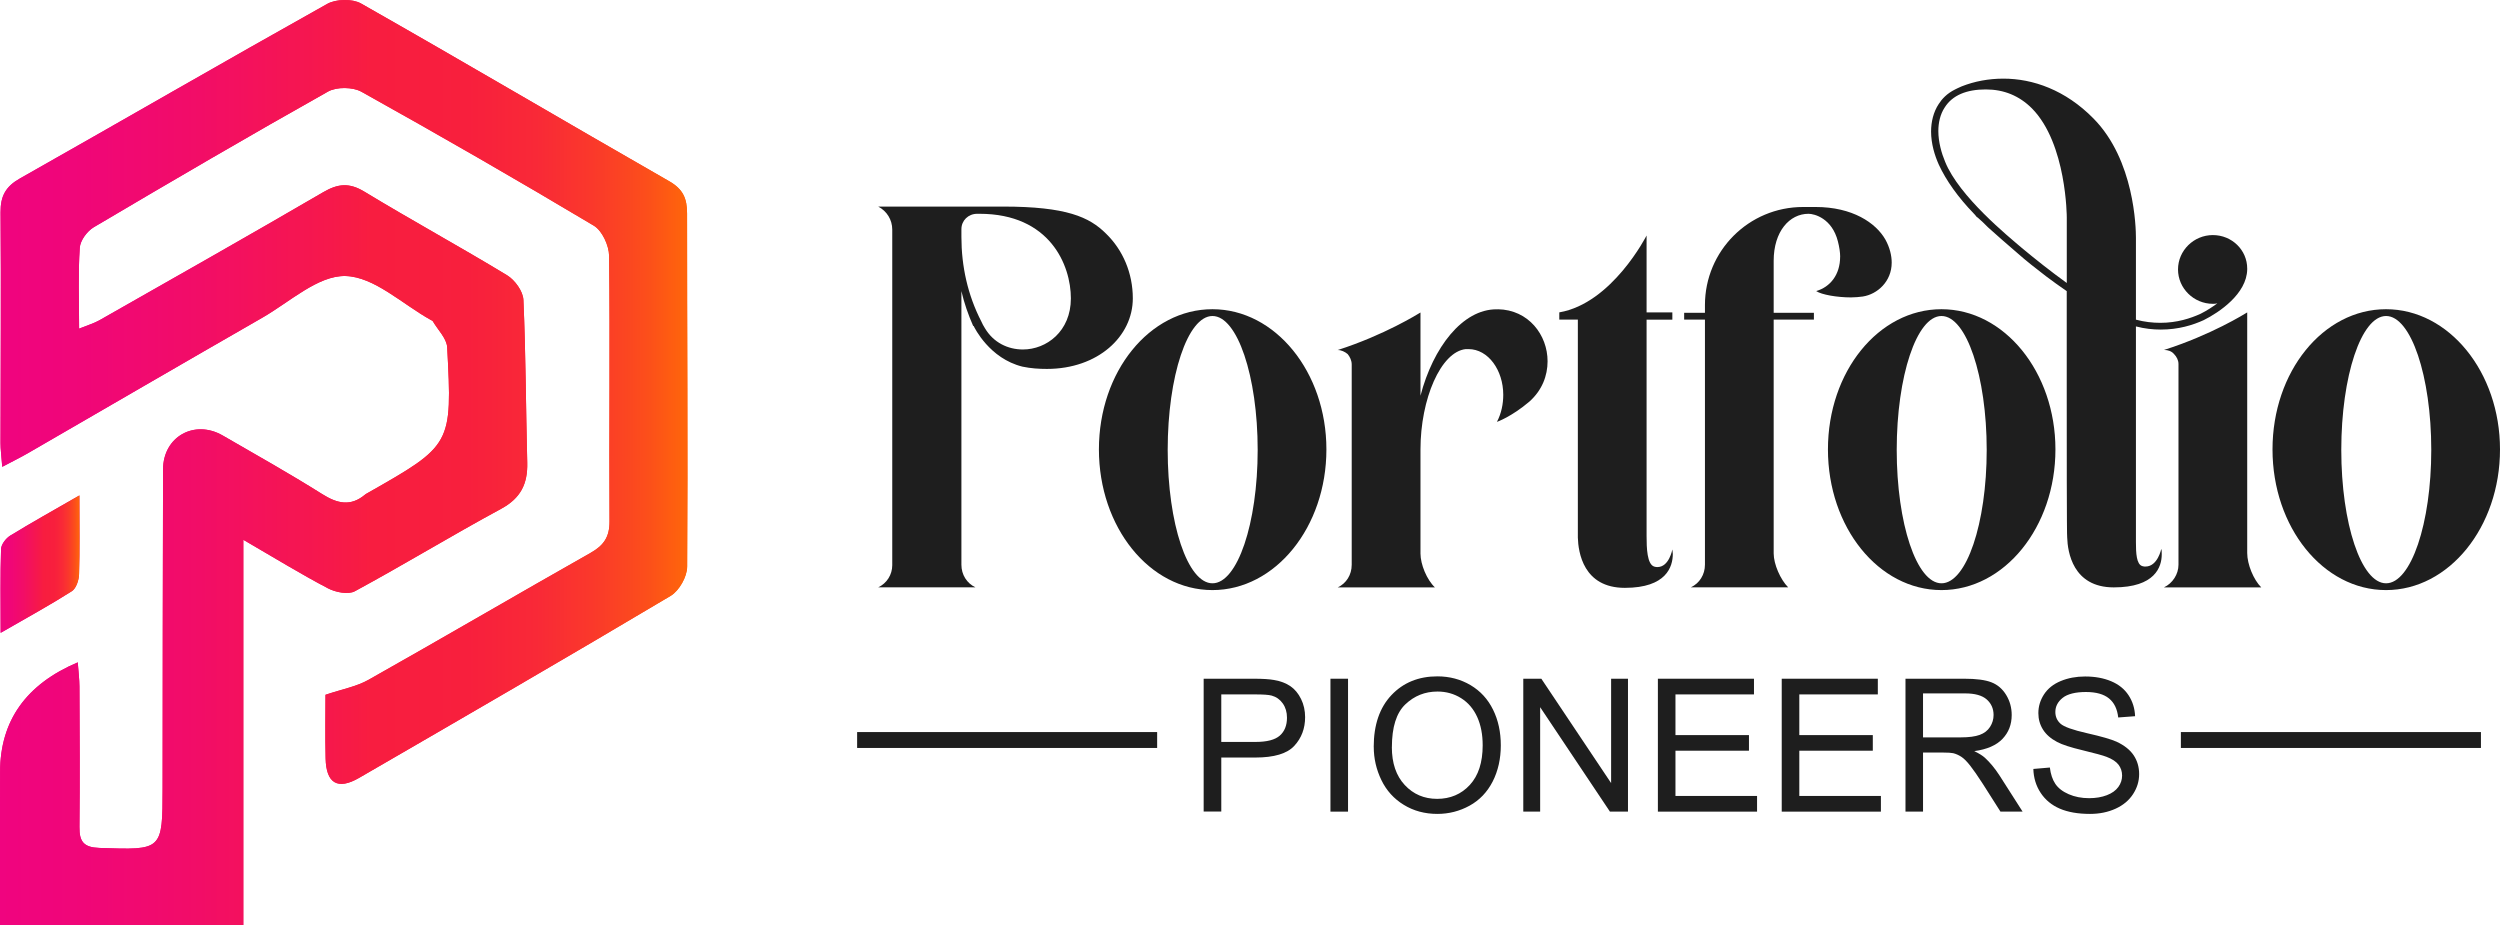 <?xml version="1.0" encoding="UTF-8"?>
<svg id="Layer_2" data-name="Layer 2" xmlns="http://www.w3.org/2000/svg" xmlns:xlink="http://www.w3.org/1999/xlink" viewBox="0 0 592.88 219.41">
  <defs>
    <style>
      .cls-1 {
        fill: url(#linear-gradient);
      }

      .cls-1, .cls-2, .cls-3 {
        stroke-width: 0px;
      }

      .cls-2 {
        fill: url(#linear-gradient-2);
      }

      .cls-3 {
        fill: #1e1e1e;
      }
    </style>
    <linearGradient id="linear-gradient" x1="0" y1="109.71" x2="163.04" y2="109.71" gradientUnits="userSpaceOnUse">
      <stop offset="0" stop-color="#f0047f"/>
      <stop offset=".12" stop-color="#f00678"/>
      <stop offset=".29" stop-color="#f20d67"/>
      <stop offset=".48" stop-color="#f6184b"/>
      <stop offset=".54" stop-color="#f81d40"/>
      <stop offset=".68" stop-color="#f81f3d"/>
      <stop offset=".78" stop-color="#f92937"/>
      <stop offset=".86" stop-color="#fa382b"/>
      <stop offset=".94" stop-color="#fc4e1b"/>
      <stop offset="1" stop-color="#ff660a"/>
    </linearGradient>
    <linearGradient id="linear-gradient-2" x1=".12" y1="133.79" x2="18.86" y2="133.79" xlink:href="#linear-gradient"/>
  </defs>
  <g id="Layer_1-2" data-name="Layer 1">
    <g>
      <g>
        <g>
          <path class="cls-1" d="m162.96,134.4c-.01,2.36-1.89,5.7-3.9,6.9-24.53,14.59-49.23,28.89-73.93,43.19-5.05,2.92-7.78,1.28-7.91-4.64-.13-5.33-.03-10.66-.03-15.08,3.94-1.33,7.36-1.94,10.21-3.55,17.61-9.93,35.06-20.14,52.65-30.1,3.09-1.75,4.52-3.73,4.5-7.46-.13-21,.14-42-.1-63-.03-2.45-1.65-5.96-3.62-7.14-18.21-10.87-36.59-21.44-55.11-31.76-2.07-1.15-5.89-1.19-7.94-.04-18.65,10.48-37.13,21.28-55.55,32.17-1.56.93-3.2,3.14-3.31,4.85-.41,6.09-.16,12.23-.16,19.2,2.1-.85,3.53-1.26,4.79-1.97,17.74-10.09,35.51-20.13,53.14-30.41,3.48-2.02,6.15-2.28,9.74-.1,11.17,6.78,22.67,13.05,33.84,19.83,1.84,1.12,3.77,3.79,3.86,5.82.57,12.86.58,25.75.91,38.63.12,4.99-1.54,8.41-6.21,10.93-11.67,6.31-23.01,13.23-34.67,19.54-1.58.86-4.59.25-6.4-.7-6.44-3.38-12.65-7.2-20.05-11.5v91.4H0v-26.25c0-3.37.01-6.74.02-10.11q.03-18.17,18.42-25.97c.15,2.1.39,3.92.4,5.74.05,11.1.12,22.21,0,33.31-.04,3.47,1.01,4.83,4.72,4.96,14.99.52,14.98.65,15-14.25.02-25.19.04-50.37.11-75.55.02-7.71,7.43-11.89,14.16-8,7.9,4.56,15.85,9.03,23.57,13.88,3.6,2.26,6.74,3.01,10.18.13.15-.13.33-.23.5-.32,20.11-11.43,20.2-11.43,18.97-34.61-.11-2.11-2.21-4.13-3.4-6.18-.09-.15-.32-.22-.49-.32-6.74-3.74-13.42-10.25-20.25-10.41-6.5-.15-13.24,6.18-19.73,9.9-18.57,10.65-37.06,21.42-55.59,32.13-1.68.97-3.43,1.83-6.06,3.22-.19-2.54-.41-4.09-.41-5.63.01-18.25.16-36.49.01-54.73-.03-3.85,1.22-6.12,4.6-8.03C29.05,28.57,53.23,14.56,77.61.92c2.1-1.17,5.96-1.26,8.01-.09,24.47,13.89,48.7,28.19,73.12,42.17,3.27,1.88,4.2,4.1,4.2,7.63-.02,27.92.21,55.85.02,83.77Z"/>
          <path class="cls-1" d="m18.75,136.18c-.04,1.4-.69,3.37-1.73,4.03-5.11,3.26-10.45,6.17-16.87,9.87,0-7.45-.11-13.66.1-19.87.04-1.1,1.14-2.54,2.15-3.17,5-3.07,10.14-5.92,16.43-9.55,0,7.26.11,12.98-.08,18.69Z"/>
        </g>
        <g>
          <path class="cls-1" d="m162.96,134.4c-.01,2.36-1.89,5.7-3.9,6.9-24.53,14.59-49.23,28.89-73.93,43.19-5.05,2.92-7.78,1.28-7.91-4.64-.13-5.33-.03-10.66-.03-15.08,3.94-1.33,7.36-1.94,10.21-3.55,17.61-9.93,35.06-20.14,52.65-30.1,3.09-1.75,4.52-3.73,4.5-7.46-.13-21,.14-42-.1-63-.03-2.45-1.65-5.96-3.62-7.14-18.21-10.87-36.59-21.44-55.11-31.76-2.07-1.15-5.89-1.19-7.94-.04-18.65,10.48-37.13,21.28-55.55,32.17-1.56.93-3.2,3.14-3.31,4.85-.41,6.09-.16,12.23-.16,19.2,2.1-.85,3.53-1.26,4.79-1.97,17.74-10.09,35.51-20.13,53.14-30.41,3.48-2.02,6.15-2.28,9.74-.1,11.17,6.78,22.67,13.05,33.84,19.83,1.84,1.12,3.77,3.79,3.86,5.82.57,12.86.58,25.75.91,38.63.12,4.99-1.54,8.41-6.21,10.93-11.67,6.31-23.01,13.23-34.67,19.54-1.58.86-4.59.25-6.4-.7-6.44-3.38-12.65-7.2-20.05-11.5v91.4H0v-26.25c0-3.37.01-6.74.02-10.11q.03-18.17,18.42-25.97c.15,2.1.39,3.92.4,5.74.05,11.1.12,22.21,0,33.31-.04,3.47,1.01,4.83,4.72,4.96,14.99.52,14.98.65,15-14.25.02-25.19.04-50.37.11-75.55.02-7.71,7.43-11.89,14.16-8,7.9,4.56,15.85,9.03,23.57,13.88,3.6,2.26,6.74,3.01,10.18.13.15-.13.33-.23.5-.32,20.11-11.43,20.2-11.43,18.97-34.61-.11-2.11-2.21-4.13-3.4-6.18-.09-.15-.32-.22-.49-.32-6.74-3.74-13.42-10.25-20.25-10.41-6.5-.15-13.24,6.18-19.73,9.9-18.57,10.65-37.06,21.42-55.59,32.13-1.68.97-3.43,1.83-6.06,3.22-.19-2.54-.41-4.09-.41-5.63.01-18.25.16-36.49.01-54.73-.03-3.85,1.22-6.12,4.6-8.03C29.05,28.57,53.23,14.56,77.61.92c2.1-1.17,5.96-1.26,8.01-.09,24.47,13.89,48.7,28.19,73.12,42.17,3.27,1.88,4.2,4.1,4.2,7.63-.02,27.92.21,55.85.02,83.77Z"/>
          <path class="cls-2" d="m18.75,136.18c-.04,1.4-.69,3.37-1.73,4.03-5.11,3.26-10.45,6.17-16.87,9.87,0-7.45-.11-13.66.1-19.87.04-1.1,1.14-2.54,2.15-3.17,5-3.07,10.14-5.92,16.43-9.55,0,7.26.11,12.98-.08,18.69Z"/>
        </g>
      </g>
      <g>
        <g>
          <path class="cls-3" d="m268.65,70.76c0,9.01-8.26,16.73-20.38,16.73-1.82,0-3.75-.11-5.79-.54-7.83-1.93-11.37-9.22-11.58-9.65h-.11c-1.18-2.68-2.15-5.47-2.79-8.26v64.89c0,2.36,1.29,4.4,3.33,5.36h-23.06c2.04-.96,3.33-3,3.33-5.25V54.46c0-2.36-1.29-4.4-3.33-5.47h29.6c15.02,0,20.49,2.47,24.45,6.44,3.97,3.86,6.33,9.33,6.33,15.34Zm-26.06,12.12c5.58,0,11.37-4.29,11.37-12.12s-4.93-20.06-21.67-20.06h-.54c-2.14,0-3.75,1.61-3.75,3.65v1.82c0,6.97,1.5,13.83,4.72,20.06.21.54.54,1.07.86,1.61,2.04,3.43,5.47,5.04,9.01,5.04Z"/>
          <path class="cls-3" d="m314.56,106.58c0,18.45-12.12,33.36-27.03,33.36s-26.92-14.91-26.92-33.36,12.01-33.25,26.92-33.25,27.03,14.91,27.03,33.25Zm-16.3.11c0-17.48-4.83-31.75-10.72-31.75s-10.62,14.27-10.62,31.75,4.72,31.64,10.62,31.64,10.72-14.16,10.72-31.64Z"/>
          <path class="cls-3" d="m355.21,73.34c7.29.11,11.8,6.11,11.8,12.33,0,3.43-1.29,6.86-4.29,9.55-4.29,3.65-7.72,4.83-7.72,4.83,1.07-2.04,1.5-4.29,1.5-6.43,0-5.79-3.54-10.83-8.26-10.83h-.64c-5.9.64-10.73,11.8-10.73,23.81v24.67c0,2.57,1.5,6.22,3.43,8.04h-23.06c2.04-.96,3.32-3,3.32-5.36v-47.51c0-.96-.43-1.82-.96-2.47-.64-.54-1.5-.96-2.36-.96,11.05-3.54,19.09-8.58,19.63-8.9v19.73c3-11.48,9.97-20.49,18.02-20.49h.32Z"/>
          <path class="cls-3" d="m390.49,74.09h6.11v1.72h-6.11v51.27c0,2.9.11,6.76,1.82,7.29.32.11.54.11.75.11,2.79,0,3.54-4.18,3.54-4.18,0,.32.11.64.11,1.07,0,3-1.5,8.04-11.37,8.04s-11.05-8.47-11.15-11.91v-51.7h-4.4v-1.72c12.55-2.15,20.7-18.23,20.7-18.23v18.23Z"/>
          <path class="cls-3" d="m436.4,60.89c0-1.07-.21-2.36-.54-3.65-1.39-5.47-5.58-6.54-6.97-6.54-4.5,0-8.26,4.18-8.26,11.15v12.33h9.54v1.61h-9.54v55.45c0,2.57,1.61,6.22,3.43,8.04h-23.06c2.04-.96,3.33-3,3.33-5.36v-58.13h-4.93v-1.61h4.93v-1.82c0-12.87,10.4-23.27,23.27-23.27h3c8.69,0,14.26,3.75,16.52,7.72,1.07,1.93,1.5,3.86,1.5,5.47,0,4.5-3.43,7.51-6.86,8.04-.86.11-1.82.21-2.79.21-3.32,0-6.97-.64-8.26-1.5,3.32-.97,5.68-3.86,5.68-8.15Z"/>
          <path class="cls-3" d="m487.45,106.58c0,18.45-12.12,33.36-27.03,33.36s-26.92-14.91-26.92-33.36,12.01-33.25,26.92-33.25,27.03,14.91,27.03,33.25Zm-16.3.11c0-17.48-4.83-31.75-10.72-31.75s-10.62,14.27-10.62,31.75,4.72,31.64,10.62,31.64,10.72-14.16,10.72-31.64Z"/>
          <path class="cls-3" d="m508.8,134.36c2.9,0,3.75-4.18,3.75-4.18.11.32.11.75.11,1.29,0,3-1.61,7.83-11.37,7.83s-10.94-8.47-11.05-11.8c-.11-.21-.11-23.49-.11-34.54v-23.92c-1.61-1.07-3.33-2.36-4.93-3.54-2.36-1.82-4.72-3.65-6.76-5.47-2.79-2.36-5.15-4.5-6.97-6.11-.86-.86-1.61-1.61-2.25-2.14-.11-.11-.21-.21-.43-.32-.32-.43-.54-.64-.64-.75-3.75-3.86-6.65-7.94-8.37-11.69-.96-2.14-1.82-4.93-1.82-7.83,0-2.25.54-4.61,1.82-6.54.75-1.18,1.93-2.47,3.86-3.43,0,0,1.07-.54,1.61-.75,3-1.18,6.33-1.82,9.87-1.82,6.97,0,14.69,2.68,21.34,9.44,9.76,9.87,10.08,25.96,10.08,28.31v19.41c2.04.54,3.97.75,5.79.75,3.97,0,7.19-1.07,9.55-2.15,1.5-.75,2.79-1.61,3.97-2.47-.43.11-.75.11-1.07.11-4.5,0-8.26-3.65-8.26-8.15s3.75-8.15,8.26-8.15,8.15,3.54,8.15,7.94v.21c-.11,5.79-6.65,10.19-10.3,12.01-2.57,1.18-6.01,2.25-10.19,2.25-1.82,0-3.86-.21-5.9-.75v51.16c0,2.57.11,5.25,1.5,5.68.32.11.54.11.75.11Zm-18.66-67.25v-15.55s0-17.48-8.26-25.85c-3-3-6.65-4.5-10.94-4.5-4.61,0-7.94,1.39-9.76,4.29-1.07,1.61-1.5,3.65-1.5,5.58,0,2.57.75,5.25,1.61,7.29,3.33,8.26,15.12,17.8,18.13,20.38,3.22,2.68,6.86,5.58,10.73,8.37Zm23.06,72.18c2.04-.96,3.43-3.11,3.43-5.36v-47.62c0-.86-.43-1.72-1.07-2.36-.54-.64-1.39-.96-2.36-.96,11.15-3.54,19.2-8.58,19.73-8.9v57.06c0,2.68,1.5,6.33,3.33,8.15h-23.06Z"/>
          <path class="cls-3" d="m592.88,106.58c0,18.45-12.12,33.36-27.03,33.36s-26.92-14.91-26.92-33.36,12.01-33.25,26.92-33.25,27.03,14.91,27.03,33.25Zm-16.3.11c0-17.48-4.83-31.75-10.72-31.75s-10.62,14.27-10.62,31.75,4.72,31.64,10.62,31.64,10.72-14.16,10.72-31.64Z"/>
        </g>
        <g>
          <g>
            <rect class="cls-3" x="203.27" y="173.61" width="71.15" height="3.77"/>
            <rect class="cls-3" x="517.2" y="173.61" width="71.16" height="3.77"/>
          </g>
          <g>
            <path class="cls-3" d="m285.45,192.48v-31.52h11.89c2.09,0,3.69.1,4.79.3,1.55.26,2.84.75,3.89,1.47,1.05.72,1.89,1.74,2.53,3.04.64,1.3.96,2.74.96,4.3,0,2.68-.85,4.95-2.56,6.8-1.71,1.86-4.79,2.78-9.24,2.78h-8.08v12.81h-4.17Zm4.17-16.53h8.15c2.69,0,4.61-.5,5.74-1.5,1.13-1,1.7-2.42,1.7-4.24,0-1.32-.33-2.45-1-3.39-.67-.94-1.54-1.56-2.63-1.86-.7-.19-2-.28-3.89-.28h-8.06v11.26Z"/>
            <path class="cls-3" d="m315.52,192.48v-31.52h4.17v31.52h-4.17Z"/>
            <path class="cls-3" d="m325.78,177.13c0-5.23,1.41-9.33,4.21-12.29s6.44-4.44,10.88-4.44c2.91,0,5.53.7,7.87,2.08,2.34,1.39,4.12,3.33,5.34,5.82,1.23,2.49,1.84,5.31,1.84,8.46s-.64,6.05-1.93,8.58c-1.29,2.52-3.12,4.43-5.48,5.73-2.36,1.3-4.92,1.95-7.65,1.95-2.97,0-5.62-.72-7.95-2.15-2.34-1.43-4.11-3.39-5.31-5.87-1.2-2.48-1.81-5.1-1.81-7.87Zm4.3.06c0,3.8,1.02,6.79,3.06,8.98,2.04,2.19,4.6,3.28,7.69,3.28s5.72-1.1,7.75-3.31,3.04-5.34,3.04-9.39c0-2.57-.43-4.8-1.3-6.72-.87-1.91-2.13-3.4-3.8-4.45-1.67-1.05-3.54-1.58-5.62-1.58-2.95,0-5.49,1.01-7.62,3.04-2.13,2.03-3.19,5.41-3.19,10.16Z"/>
            <path class="cls-3" d="m361.25,192.48v-31.52h4.28l16.55,24.75v-24.75h4v31.52h-4.28l-16.55-24.77v24.77h-4Z"/>
            <path class="cls-3" d="m393.17,192.48v-31.52h22.79v3.72h-18.62v9.65h17.43v3.7h-17.43v10.73h19.35v3.72h-23.52Z"/>
            <path class="cls-3" d="m422.54,192.48v-31.52h22.79v3.72h-18.62v9.65h17.43v3.7h-17.43v10.73h19.35v3.72h-23.52Z"/>
            <path class="cls-3" d="m451.89,192.48v-31.52h13.97c2.81,0,4.95.28,6.41.85s2.63,1.57,3.5,3,1.31,3.02,1.31,4.75c0,2.24-.72,4.12-2.17,5.65-1.45,1.53-3.68,2.51-6.71,2.92,1.1.53,1.94,1.05,2.52,1.57,1.22,1.12,2.37,2.51,3.46,4.19l5.48,8.58h-5.25l-4.17-6.56c-1.22-1.89-2.22-3.34-3.01-4.34s-1.49-1.71-2.12-2.11c-.62-.4-1.26-.68-1.9-.84-.47-.1-1.25-.15-2.32-.15h-4.84v14h-4.17Zm4.17-17.61h8.96c1.91,0,3.4-.2,4.47-.59,1.08-.39,1.89-1.02,2.45-1.89.56-.87.84-1.81.84-2.83,0-1.49-.54-2.72-1.62-3.68-1.08-.96-2.79-1.44-5.13-1.44h-9.98v10.43Z"/>
            <path class="cls-3" d="m482.2,182.36l3.93-.34c.19,1.58.62,2.87,1.3,3.88.68,1.01,1.74,1.83,3.17,2.45,1.43.62,3.04.94,4.84.94,1.59,0,3-.24,4.21-.71,1.22-.47,2.12-1.12,2.72-1.95.59-.82.89-1.72.89-2.7s-.29-1.85-.86-2.59c-.57-.74-1.52-1.36-2.84-1.86-.85-.33-2.72-.84-5.61-1.54-2.9-.69-4.92-1.35-6.08-1.97-1.5-.79-2.63-1.77-3.36-2.93-.74-1.17-1.11-2.48-1.11-3.92,0-1.59.45-3.08,1.35-4.46s2.22-2.43,3.96-3.15c1.73-.72,3.66-1.08,5.78-1.08,2.34,0,4.4.38,6.18,1.13,1.79.75,3.16,1.86,4.12,3.32s1.48,3.12,1.55,4.97l-4,.3c-.22-1.99-.94-3.5-2.18-4.51-1.24-1.02-3.07-1.53-5.49-1.53s-4.36.46-5.51,1.39c-1.15.92-1.73,2.04-1.73,3.34,0,1.13.41,2.06,1.23,2.79.8.73,2.9,1.48,6.29,2.25,3.39.77,5.71,1.44,6.98,2.01,1.83.85,3.19,1.92,4.06,3.21.87,1.3,1.31,2.79,1.31,4.48s-.48,3.26-1.44,4.74c-.96,1.48-2.34,2.64-4.14,3.46-1.8.82-3.82,1.24-6.07,1.24-2.85,0-5.24-.42-7.17-1.25s-3.44-2.08-4.54-3.75c-1.1-1.67-1.67-3.56-1.73-5.67Z"/>
          </g>
        </g>
      </g>
    </g>
  </g>
</svg>